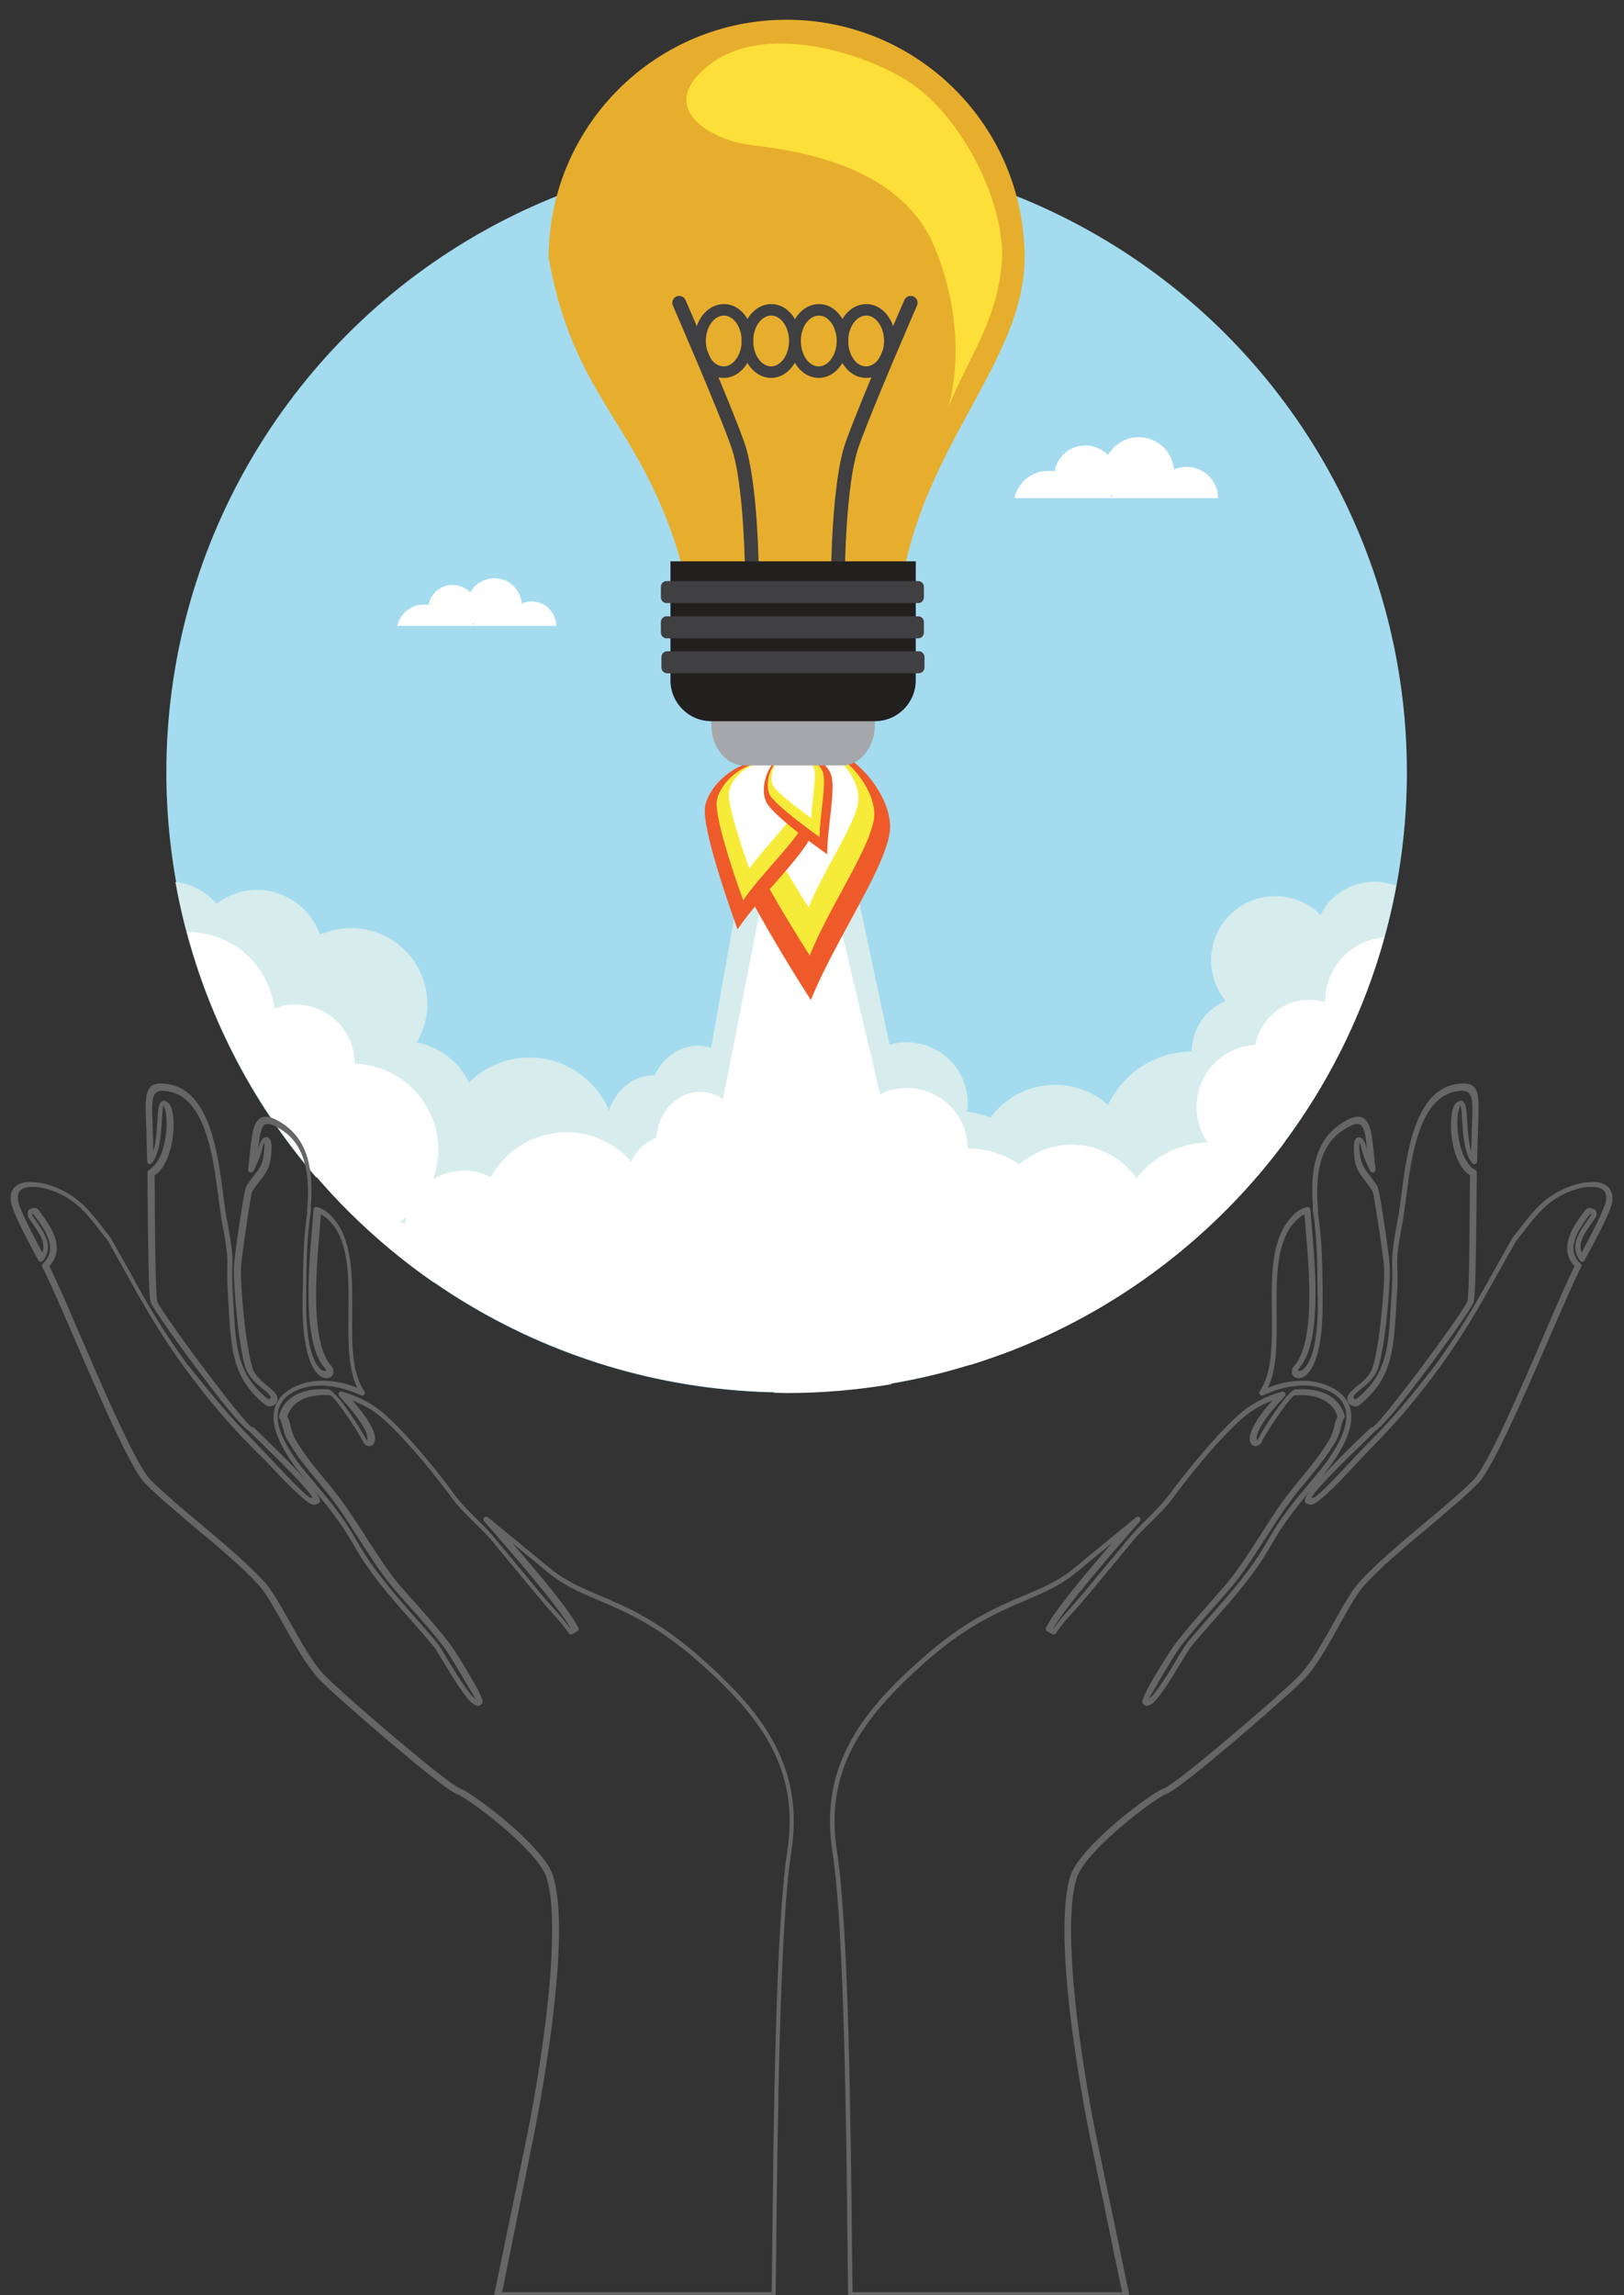 <?xml version="1.0" encoding="utf-8"?>
<!-- Generator: Adobe Illustrator 21.0.2, SVG Export Plug-In . SVG Version: 6.00 Build 0)  -->
<svg version="1.1" xmlns="http://www.w3.org/2000/svg" xmlns:xlink="http://www.w3.org/1999/xlink" x="0px" y="0px"
	 viewBox="0 0 576 814" style="enable-background:new 0 0 576 814;" xml:space="preserve">
<rect x="0" y="0" width="576" height="814" fill="#333333" stroke="none"/>
<g id="Capa_1">
	<g>
		<g>
			<circle style="fill:#A4DBEF;" cx="279" cy="273.9" r="220"/>
			<path style="fill:#D7ECED;" d="M455.6,405.2c-0.2-15.1-11-28.5-26.4-31.6c-15.1-3-29.9,4.9-36.2,18.3c-3.6-3.2-8.1-5.6-13.3-6.6
				c-11.2-2.2-22.1,2.5-28.4,11.1c-1.8-0.7-3.7-1.3-5.7-1.7c-17.3-3.5-34.1,7.8-37.5,25c-3.5,17.3,7.8,34.1,25.1,37.6
				c5.9,1.2,11.8,0.6,17.1-1.3c0,0.1-0.1,0.2-0.1,0.4c-1.7,8.7,0.4,17.2,5.2,23.9C395.7,465.3,430.4,439,455.6,405.2z"/>
			<path style="fill:#D7ECED;" d="M130.9,418.1c12.6,6.7,28.3,1.9,35-10.8c6.7-12.6,1.9-28.3-10.8-35c-2.4-1.2-4.8-2.1-7.3-2.6
				c0.2-0.3,0.4-0.7,0.6-1c7-13.1,2-29.4-11.2-36.4c-7.6-4-16.3-4-23.7-0.8c-1.9-5.4-5.8-10.2-11.3-13.1c-8.4-4.5-18.3-3.3-25.4,2.1
				c-1.8-2.1-4-3.9-6.6-5.2c-2.6-1.4-5.2-2.2-8-2.5c7.1,39.6,24.7,75.6,49.9,104.8c4.1-0.7,8-2.5,11.2-5.3
				C125.6,414.6,128.1,416.6,130.9,418.1z M101.6,372.1c0-0.8-0.1-1.5-0.1-2.3c0.4,0.7,0.8,1.3,1.3,2
				C102.4,371.9,102,372,101.6,372.1z"/>
			<polygon style="fill:#D7ECED;" points="268.9,277.2 240.3,439.2 329,433.9 295.3,275.5 			"/>
			<path style="fill:#D7ECED;" d="M344.8,423.7c2.6-7-0.6-14.8-7.1-18.1c1.8-2,3.2-4.3,4.2-7c4.1-11.2-1.7-23.6-12.9-27.6
				c-11.2-4.1-23.6,1.7-27.6,12.9c-0.5,1.3-0.8,2.5-1,3.8c-0.9-0.5-1.9-0.9-3-1.3c-11.9-4.3-25.1,1.8-29.5,13.8
				c-3.7,10.2,0.2,21.3,8.9,27c-2.6,2.2-4.7,5-6,8.5c-2.7,7.5-0.6,15.6,4.7,20.9c-0.7,1.2-1.3,2.4-1.8,3.8
				c-4.2,11.6,1.8,24.5,13.4,28.7c11.6,4.2,24.4-1.8,28.7-13.4c1.5-4,1.7-8.1,0.9-12c0.1,0,0.2,0.1,0.2,0.1
				c11.1,4,23.4-1.7,27.5-12.8c2.7-7.4,1-15.4-3.7-21.1C342.5,428.1,343.9,426.1,344.8,423.7z"/>
			<path style="fill:#D7ECED;" d="M470.4,321.2c-0.8,1.1-1.5,2.2-2,3.3c-0.7-0.7-1.5-1.5-2.4-2.1c-10-7.5-24.3-5.5-31.9,4.5
				c-6.4,8.6-5.9,20.2,0.6,28.1c-3.1,1.3-5.9,3.4-8.1,6.3c-4.7,6.3-5.1,14.6-1.6,21.1c-1,0.9-1.9,1.9-2.8,3.1
				c-7.3,9.8-5.4,23.7,4.4,31c4.8,3.6,10.6,5,16.1,4.3c26.4-29.4,45-66.1,52.5-106.6C486.6,310.8,476.3,313.4,470.4,321.2z"/>
			<path style="fill:#D7ECED;" d="M259,398.6c1.1-1.6,2-3.4,2.6-5.4c2.9-9.5-1.6-19.2-10-21.7c-7.6-2.3-15.8,2.1-19.4,9.9
				c-7.1-0.2-13.9,4.9-16.3,12.8c-1.9,6.4-0.4,13,3.4,17.2c-3.4,1.3-6.4,4.4-7.6,8.5c-2,6.6,1.1,13.4,7,15.1c0.5,0.2,1,0.3,1.6,0.3
				c0,0,0,0.1,0,0.1c-2.2,7.1,1.2,14.4,7.5,16.3c6.3,1.9,13.1-2.3,15.3-9.4c0.4-1.3,0.6-2.6,0.6-3.8c0.2,0.1,0.3,0.1,0.5,0.2
				c10.1,3.1,21-3.7,24.5-15C271.7,413.3,267.4,402.7,259,398.6z"/>
			<path style="fill:#D7ECED;" d="M230.6,463.7c1.9,0.3,3.9,0.5,5.9,0.4c17.6-0.5,31.5-15.1,31.1-32.8
				c-0.5-17.6-15.1-31.5-32.8-31.1c-6.1,0.2-11.7,2-16.4,5.1c0-0.1,0-0.2,0-0.4c-0.5-16.9-14.5-30.2-31.4-29.8
				c-11.3,0.3-21,6.7-26,15.9c-3-1.5-6.4-2.3-10.1-2.3c-10.7,0.3-19.3,8.5-20.3,18.9c-3.6-1.3-7.4-2-11.4-1.9
				c-4.9,0.1-9.4,1.4-13.5,3.5c25.2,32.2,59.3,57.3,98.5,71.4c0.4,0,0.8,0,1.2,0C216.7,480.5,226.4,473.5,230.6,463.7z"/>
			<path style="fill:#FFFFFF;" d="M449.7,412.6c-2.2-1.8-4.6-3.3-7.3-4.5c-14.1-6.3-30.3-1.9-39.3,9.8c-2.8-4-6.7-7.3-11.4-9.4
				c-10.4-4.7-22.1-2.5-30.2,4.5c-1.6-1.1-3.3-2.1-5.2-2.9c-16.1-7.2-35-0.1-42.2,16c-7.2,16.1-0.1,35,16,42.2
				c5.5,2.5,11.4,3.3,17,2.6c-0.1,0.1-0.1,0.2-0.2,0.3c-1.9,4.2-2.7,8.6-2.7,12.9C386.2,471.1,422.7,445.9,449.7,412.6z"/>
			<path style="fill:#FFFFFF;" d="M139.1,435c0.1-0.1,0.2-0.1,0.3-0.2c14.9-8,20.4-26.6,12.4-41.5c-5.4-9.9-15.4-15.7-26-16
				c0-3.4-0.8-6.8-2.5-10c-5.1-9.4-16.3-13.4-26-9.6c-0.4-3.8-1.6-7.5-3.5-11c-5.6-10.4-16.3-16.2-27.4-16.1
				c13.6,51.1,45.2,95,87.5,124.3c-0.6-2.6-1.6-5.1-2.9-7.5C148.1,442.1,144,437.9,139.1,435z"/>
			<polygon style="fill:#FFFFFF;" points="272.5,307.9 250.3,421.2 319.1,417.4 292.9,306.7 			"/>
			<path style="fill:#FFFFFF;" d="M316.7,479.7c0.1,0,0.2,0.1,0.2,0.1c11.1,4,23.4-1.7,27.5-12.8c2.7-7.4,1-15.4-3.7-21.1
				c1.8-1.6,3.2-3.6,4.1-6c2.6-7-0.6-14.8-7.1-18.1c1.8-2,3.2-4.3,4.2-7c4.1-11.2-1.7-23.6-12.9-27.6c-11.2-4.1-23.6,1.7-27.6,12.9
				c-0.5,1.3-0.8,2.5-1,3.8c-0.9-0.5-1.9-0.9-3-1.3c-11.9-4.3-25.1,1.8-29.5,13.8c-3.7,10.2,0.2,21.3,8.9,27c-2.6,2.2-4.7,5-6,8.5
				c-2.7,7.5-0.6,15.6,4.7,20.9c-0.7,1.2-1.3,2.4-1.8,3.8c-2.2,5.9-1.6,12.2,0.9,17.4c1.4,0,2.9,0.1,4.3,0.1c12.6,0,25-1.1,37.1-3.1
				C317.3,487.1,317.4,483.3,316.7,479.7z"/>
			<path style="fill:#FFFFFF;" d="M487.2,333.1c-10.4,2.6-17.3,12-17.2,22.3c-3.2-0.9-6.8-1.1-10.3-0.2c-7.7,1.9-13.1,8.2-14.5,15.4
				c-1.4,0.1-2.7,0.3-4.1,0.6c-11.9,3-19,15.1-16,26.9c2.6,10.4,12.3,17.2,22.7,16.7c19.8-23.7,34.7-51.7,43.2-82.4
				C489.8,332.6,488.5,332.8,487.2,333.1z"/>
			<path style="fill:#FFFFFF;" d="M263.9,410c0.4-1.9,0.6-3.9,0.5-6c-0.7-9.9-8.4-17.3-17.1-16.7c-7.9,0.6-14,7.6-14.5,16.3
				c-6.7,2.3-11.2,9.6-10.6,17.8c0.5,6.7,4.3,12.3,9.4,14.8c-2.7,2.5-4.4,6.4-4,10.6c0.5,6.9,5.9,12.1,11.9,11.6
				c0.5,0,1.1-0.1,1.6-0.3c0,0,0,0.1,0,0.1c0.5,7.4,6.3,13,12.9,12.5c6.6-0.5,11.4-6.9,10.9-14.3c-0.1-1.3-0.4-2.6-0.8-3.8
				c0.2,0,0.3,0,0.5,0c10.5-0.8,18.3-11,17.4-22.8C281,419.1,273.2,410.7,263.9,410z"/>
			<path style="fill:#FFFFFF;" d="M249.6,490.6c17.6-0.5,31.5-15.1,31.1-32.8c-0.5-17.6-15.1-31.5-32.8-31.1
				c-6.1,0.2-11.7,2-16.4,5.1c0-0.1,0-0.2,0-0.4c-0.5-16.9-14.5-30.2-31.4-29.8c-11.3,0.3-21,6.7-26,15.9c-3-1.5-6.4-2.4-10.1-2.3
				c-10.7,0.3-19.3,8.5-20.3,18.9c-3.6-1.3-7.4-2-11.4-1.9c-1.8,0-3.5,0.3-5.2,0.6c31.3,30,71.5,50.7,116.3,58
				c0.1-0.3,0.3-0.5,0.4-0.8C245.6,490.5,247.6,490.6,249.6,490.6z"/>
			<path style="fill:#FFFFFF;" d="M351,465.4c-6.1,0.2-11.7,2-16.4,5.1c0-0.1,0-0.2,0-0.4c-0.5-16.9-14.5-30.2-31.4-29.8
				c-11.3,0.3-21,6.7-26,15.9c-3-1.5-6.4-2.4-10.1-2.3c-10.7,0.3-19.3,8.5-20.3,18.9c-3.6-1.3-7.4-2-11.4-1.9
				c-9.8,0.3-18.3,5.1-23.8,12.3c21.3,6.8,43.9,10.6,67.5,10.6c33.5,0,65.2-7.5,93.6-20.8C366.8,468.1,359.2,465.2,351,465.4z"/>
			<path style="fill:#FFFFFF;" d="M418.8,165.8c-0.9,0.2-1.7,0.4-2.4,0.8c0-0.5-0.1-1-0.2-1.4c-1.3-6.8-7.9-11.2-14.7-9.9
				c-3.7,0.7-6.8,3.1-8.5,6.1c-2.5-2.6-6.3-3.9-10.1-3.2c-4.7,0.9-8.1,4.6-8.9,9c-1.5-0.3-3-0.2-4.5,0c-5,1-8.7,4.8-9.7,9.5h72.2
				c0-0.7-0.1-1.5-0.2-2.3C430.5,168.5,424.7,164.6,418.8,165.8z M393.8,176c0.1-0.2,0.2-0.3,0.3-0.5c0.2,0.3,0.5,0.6,0.7,0.8
				C394.6,176.2,394.2,176.1,393.8,176z"/>
			<path style="fill:#FFFFFF;" d="M187,213.5c-0.7,0.1-1.3,0.3-1.9,0.6c0-0.4-0.1-0.7-0.2-1.1c-1-5.3-6.2-8.8-11.5-7.7
				c-2.9,0.6-5.3,2.4-6.6,4.8c-2-2-4.9-3-7.9-2.5c-3.6,0.7-6.3,3.6-6.9,7c-1.1-0.2-2.3-0.2-3.5,0c-3.9,0.8-6.8,3.8-7.6,7.4h56.4
				c0-0.6,0-1.2-0.2-1.8C196.1,215.6,191.6,212.6,187,213.5z M167.5,221.4c0.1-0.1,0.2-0.2,0.3-0.4c0.2,0.2,0.4,0.4,0.6,0.6
				C168.1,221.6,167.8,221.5,167.5,221.4z"/>
		</g>
		<g>
			<g>
				<path style="fill:#EF5A2A;" d="M287.6,354.7c8.7-21.8,28.4-49.4,28.1-61.8c-0.3-12.4-14.6-29.6-30.4-29.2
					c-15.7,0.4-29.2,18.1-28.9,30.7C256.7,307,287.6,354.7,287.6,354.7z"/>
				<path style="fill:#F7EB3A;" d="M287.2,338.9c7.1-17.9,23.2-40.4,22.9-50.5c-0.3-10.1-12-24.2-24.8-23.9
					c-12.9,0.3-23.9,14.8-23.6,25.1C262,300,287.2,338.9,287.2,338.9z"/>
				<path style="fill:#FFFFFF;" d="M286.8,321.8c5.5-13.8,17.9-31.1,17.7-38.9c-0.2-7.8-9.2-18.7-19.1-18.4
					c-9.9,0.3-18.4,11.4-18.2,19.4C267.3,291.7,286.8,321.8,286.8,321.8z"/>
			</g>
			<g>
				<path style="fill:#EF5A2A;" d="M261.6,329.6c8.8-12.9,25.6-27.9,27.2-36c1.6-8.1-5.2-21.4-15.5-23.4c-10.3-2-21.6,7.5-23.2,15.7
					C248.5,294.1,261.6,329.6,261.6,329.6z"/>
				<path style="fill:#F7EB3A;" d="M263.6,319.3c7.2-10.5,20.9-22.8,22.3-29.4c1.3-6.6-4.2-17.5-12.6-19.1
					c-8.4-1.7-17.6,6.1-19,12.9C252.9,290.3,263.6,319.3,263.6,319.3z"/>
				<path style="fill:#FFFFFF;" d="M265.8,308.1c5.6-8.1,16.1-17.6,17.1-22.7c1-5.1-3.3-13.5-9.7-14.7c-6.5-1.3-13.6,4.7-14.6,9.9
					C257.6,285.8,265.8,308.1,265.8,308.1z"/>
			</g>
			<g>
				<path style="fill:#EF5A2A;" d="M293.4,303c0-9.9,3.3-23.9,1.2-28.7c-2.1-4.8-10.4-9.3-16.5-6.6c-6.1,2.6-8.6,11.7-6.4,16.6
					C273.7,289.2,293.4,303,293.4,303z"/>
				<path style="fill:#F7EB3A;" d="M290.7,296.9c0-8.1,2.7-19.5,1-23.4c-1.7-3.9-8.5-7.6-13.5-5.4c-5,2.2-7,9.6-5.3,13.6
					C274.7,285.6,290.7,296.9,290.7,296.9z"/>
				<path style="fill:#FFFFFF;" d="M287.8,290.2c0-6.3,2.1-15,0.8-18c-1.3-3-6.6-5.8-10.4-4.2c-3.8,1.7-5.4,7.4-4.1,10.5
					C275.5,281.5,287.8,290.2,287.8,290.2z"/>
			</g>
			<g>
				<path style="fill:#E7AE2E;" d="M363.4,91.4c-43.9,58.2-60.1,7.9-84.4,8.1c-12.7,0.1-22,52.4-84.4-8.1C194.6,44.8,232.4,7,279,7
					C325.6,7,363.4,44.8,363.4,91.4z"/>
				<path style="fill:#E7AE2E;" d="M194.6,91.4c9.3,52.7,34.7,59.1,48.6,114.1c30.1,20.1,27.8,15.4,76.3,4
					c6.9-50.7,43.9-81.2,43.9-118.1C365.7,36.3,201.5,47.1,194.6,91.4z"/>
				<g>
					<path style="fill:none;stroke:#403F41;stroke-width:4.896;stroke-linecap:round;stroke-miterlimit:10;" d="M240.9,107.4
						c0,0,16,36.7,20.8,50.4c4.8,13.6,5,46.2,5,46.2"/>
					<path style="fill:none;stroke:#403F41;stroke-width:4.896;stroke-linecap:round;stroke-miterlimit:10;" d="M323,107.4
						c0,0-16,36.7-20.8,50.4c-4.8,13.6-5,46.2-5,46.2"/>
				</g>
				<path style="fill:#A5A7AA;" d="M252.3,231v26c0,8,5.2,14.5,11.6,14.5h34.8c6.4,0,11.6-6.5,11.6-14.5l0-26L252.3,231z"/>
				<path style="fill:#221F1F;" d="M237.8,199.1v42.2c0,8,6.5,14.5,14.5,14.5h58c8,0,14.5-6.5,14.5-14.5v-42.2H237.8z"/>
				<g>
					<path style="fill:none;stroke:#403F41;stroke-width:4.084;stroke-linecap:round;stroke-miterlimit:10;" d="M265.1,120.9
						c0,6.1-3.8,11.1-8.4,11.1c-4.7,0-8.4-4.9-8.4-11.1c0-6.1,3.8-11,8.4-11C261.3,109.8,265.1,114.8,265.1,120.9z"/>
					<path style="fill:none;stroke:#403F41;stroke-width:4.084;stroke-linecap:round;stroke-miterlimit:10;" d="M281.9,120.9
						c0,6.1-3.8,11.1-8.4,11.1c-4.6,0-8.4-4.9-8.4-11.1c0-6.1,3.8-11,8.4-11C278.1,109.8,281.9,114.8,281.9,120.9z"/>
					<path style="fill:none;stroke:#403F41;stroke-width:4.084;stroke-linecap:round;stroke-miterlimit:10;" d="M298.8,120.9
						c0,6.1-3.8,11.1-8.4,11.1c-4.7,0-8.4-4.9-8.4-11.1c0-6.1,3.8-11,8.4-11C295,109.8,298.8,114.8,298.8,120.9z"/>
					<path style="fill:none;stroke:#403F41;stroke-width:4.084;stroke-linecap:round;stroke-miterlimit:10;" d="M315.6,120.9
						c0,6.1-3.8,11.1-8.4,11.1c-4.7,0-8.4-4.9-8.4-11.1c0-6.1,3.8-11,8.4-11C311.8,109.8,315.6,114.8,315.6,120.9z"/>
				</g>
				<path style="fill:#FCDF39;" d="M252.3,22.5c20.8-15.4,58-2.3,71.8,7.7c19.1,13.9,33.3,44.6,31.1,64.4
					c-2.2,19.8-10.6,30.3-18.4,48.8c-2.8,6.6,9.5-20-5.4-55.9c-11.1-26.7-43.3-33.6-64.6-36C251.7,49.8,231.6,37.8,252.3,22.5z"/>
				<path style="fill:#403F41;" d="M327.7,211.8c0,1.2-0.9,2.1-2,2.1h-89.3c-1.1,0-2-0.9-2-2.1v-3.6c0-1.2,0.9-2.1,2-2.1h89.3
					c1.1,0,2,0.9,2,2.1L327.7,211.8z"/>
				<path style="fill:#403F41;" d="M327.7,224.3c0,1.2-0.9,2.1-2,2.1h-89.3c-1.1,0-2-0.9-2-2.1v-3.6c0-1.2,0.9-2.1,2-2.1l89.3,0
					c1.1,0,2,0.9,2,2.1L327.7,224.3z"/>
				<path style="fill:#403F41;" d="M327.9,236.7c0,1.1-0.9,2.1-2,2.1h-89.3c-1.1,0-2-0.9-2-2.1v-3.6c0-1.2,0.9-2.1,2-2.1l89.3,0
					c1.1,0,2,0.9,2,2.1L327.9,236.7z"/>
			</g>
		</g>
	</g>
	<path style="fill:#666666;" d="M88.8,512.7L88.8,512.7c-4.3-4.3-8.4-8.8-12.3-13.5c-3.9-4.6-7.6-9.4-11.1-14.2c0,0-0.1-0.1-0.1-0.1
		c-9.3-13-14.5-22.3-20.8-33.7c-1.9-3.4-3.9-6.9-6.2-11.1l-0.2-0.2c-4.1-5.3-7.2-9.5-10.7-12.5v0c-4.2-3.6-9.9-6-14.5-6.4
		c-1.7-0.1-3.2,0-4.3,0.4c-1,0.4-1.8,1-2.1,2c-0.3,1-0.2,2.5,0.5,4.5c2,5.1,4.9,10.5,7.7,15.8l0.3,0.6c1.4-3.4-1.1-6.9-3.3-10.1
		c-0.5-0.7-1-1.4-1.4-2.2c0,0-0.1-0.1-0.1-0.1c-0.5-0.7-0.4-1.2-0.3-1.8c0-0.1,0-0.2,0-0.3c0-0.4,0.3-0.8,0.6-0.9l0.1,0l0,0
		c0.9-0.4,2.1-1,3.2,0.4l0,0c2.1,2.8,4.5,6.1,5.7,9.6c1.1,3.5,0.9,7.1-2,10.2c2.4,4.7,6.4,13.9,10.9,24.4c8.9,20.7,20,46.3,25,51.4
		c4.7,4.7,11.1,10.1,17.7,15.6c8.5,7.1,17.2,14.5,22.9,20.8c2.6,2.9,5.5,8.2,8.7,13.8c4,7.1,8.3,15,12.8,19.5l0,0
		c3.9,3.9,17.8,16.2,29.8,26.1c8.6,7.2,16.2,13.1,18,13.7c2.2,0.7,13,8.2,21.6,16.4c5.4,5.1,10.1,10.5,11.3,14.7
		c2.4,7.9,2.5,20.8,1.4,34.8c-1.6,21.1-5.8,44.8-8.4,57.8l0,0l0,0L178.1,813h95.6c0.1-4.4,0.1-9.6,0.2-15.4
		c0.4-41.6,1.2-114.2,5.3-140.7c2.3-14.7,0-26.5-5.5-37.1c-5.5-10.6-14.3-20-24.9-29.5c-15.3-13.7-26.7-18.5-36.3-22.6
		c-6.3-2.7-11.8-5-17.3-9.3h0l-13.5-11.1c9,10.4,20.6,24.1,23.4,30c0.3,0.5,0.1,1.1-0.4,1.3l-1.7,1c-0.5,0.3-1,0.1-1.3-0.3h0
		c-1.9-2.9-3.3-4.4-5.4-6.7c-1.3-1.5-3-3.3-5.4-6.3c-0.1,0-0.1-0.1-0.1-0.1l-17-20.5l0,0c-1.7-1.9-3.5-3.7-5.4-5.5
		c-2.9-2.9-5.8-5.7-8.2-9c-3.5-4.8-10.3-13.5-17-20.7c-4.5-4.8-8.8-9-12.1-10.8c-1.5-0.9-3.1-1.7-4.7-2.4c-0.5-0.2-0.9-0.4-1.4-0.6
		c5.7,6.5,7.7,10.6,8,12.9c0.1,1-0.1,1.8-0.4,2.4c-0.5,0.7-1.1,1-1.8,0.9c-0.8-0.1-1.6-0.6-2-1.5l0,0l0,0c-1.1-2.3-4.3-7.3-7.2-11.3
		c-2.1-2.9-3.9-5.1-4.5-5.2c-3.6-0.3-7.4,0.1-10.3,1.7c-2.2,1.1-4,3-4.9,5.8c0.6,1.1,0.9,2.3,1.2,3.6c0.3,1.3,0.7,2.7,1.3,3.9l0,0
		c2.9,5.3,7.1,10.3,11.1,15.2c0.9,1.1,1.8,2.1,2.2,2.7c0,0,0.1,0.1,0.1,0.1c4.1,5,7.9,10.9,11.7,16.8c3.7,5.8,7.5,11.7,11.5,16.7
		l0,0c2.2,2.6,4.5,5.1,6.8,7.7c4.1,4.6,8.1,9.2,11.8,14c1.2,1.5,4.9,7.5,7.8,12.5c2.4,4.1,4.2,7.7,3.7,8.4c-0.7,1.2-1.6,1.3-2.9,0.6
		c-2.8-1.6-7.5-9.5-10.9-15.1c-1.5-2.5-2.8-4.6-3.3-5.3c0,0,0-0.1-0.1-0.1c-2.7-3.3-5.5-6.4-8.2-9.5c-7.3-8.3-14.5-16.4-20.2-26.5
		c-4.7-8.3-9-13.5-14.6-20.2c-1-1.2-2.1-2.5-3.1-3.7l0,0c-3.4-4.1-8-10.3-9.9-16.4c-2-6.3-1-12.5,7-16.1c3.7-1.7,7.6-2.2,11.5-1.9
		c3.5,0.2,7,1.1,10.3,2.4c-3.3-6.8-3.2-16.5-3.1-26.4c0.1-12.5,0.3-25.4-6.6-32.6c-0.7-0.7-1.3-1.3-2.1-1.8
		c-0.4-0.2-0.7-0.5-1.1-0.6c-0.1,1.6-0.3,3.3-0.4,5.2c-1.3,15-3.4,40.1,4.1,48.5l0,0c0.8,0.9,0.9,1.9,0.6,2.8l0,0.1
		c-0.4,0.9-1.3,1.5-2.4,1.4h0c-1,0-2.2-0.5-3.3-1.8c-2.6-2.9-5.3-10.1-5.1-25.9c0-1.4,0-2.6,0.1-3.9c0.1-9.4,0.2-17.6,1.6-27.4
		c-0.1-0.1-0.1-0.3-0.1-0.4c0,0,0-0.1,0-0.1l0,0c0.5-5.2,0.6-10.7-0.6-15.8c-1.1-4.9-3.5-9.4-7.9-12.4c-4.1-2.8-6.1-3-7.1-1.6
		c-1,1.6-1.4,4.7-1.8,8.7c0-0.2,0.1-0.3,0.1-0.5l0,0c0.3-1.8,1-3.2,1.6-3.8c0.5-0.5,1-0.6,1.6-0.5c0.5,0.1,0.9,0.5,1.2,1.2
		c0.4,1.1,0.5,3.5-0.2,7.4c-0.5,2.9-2.2,5-3.9,7.2c-0.9,1.1-1.7,2.2-2.4,3.3c-0.3,0.5-1,4.9-1.8,10c-1,7-2.2,15.3-2.2,16.7
		c-0.2,4.1,0.3,11.5,1.1,18.8c0.7,6.7,1.8,13.3,2.8,16.8c0.9,3,3.4,5.1,5.5,6.8c1.6,1.3,2.9,2.4,3.4,3.7l0,0.1
		c0.2,0.6,0.2,1.2-0.1,1.8c-0.2,0.5-0.5,0.8-0.9,1.1c-0.4,0.3-0.9,0.4-1.3,0.5c-0.7,0.1-1.4-0.1-2-0.6v0
		c-11.3-9-11.9-19.2-12.8-32.8c-0.1-1.6-0.2-3.3-0.3-5.2c-0.4-5.3-0.3-7.9-0.3-10.1c0.1-3.4,0.2-5.6-1.7-15.8l0,0
		c-0.5-2.4-0.9-5.7-1.4-9.3c-1.9-15-4.8-37.4-19.5-38.1c-2.9-0.1-3.8,1.3-4,4.8c-0.1,1.8,0,4.1,0.1,6.9c0.1,1.9,0.1,4,0.2,6.3
		c0,1.1,0,2.3,0.1,3.4c0.9-3.1,1.2-7.2,1.4-10.5c0.2-3.3,0.3-6,1.3-6.9c0,0,0.1-0.1,0.1-0.1c0.8-0.7,1.6-0.5,2.7,0.6
		c0,0,0,0,0.1,0.1c0.1,0.2,0.3,0.4,0.4,0.6c1.1,2,1.5,6.5,0.9,11.3c-0.7,4.8-2.3,9.8-5.3,12.6c0,0,0,0-0.1,0
		c-0.4,0.3-0.7,0.6-1.1,0.9c0.1,2.4,0.1,6.3,0.1,10.9c0.1,13.3,0.3,32,0.9,33.9c0.6,1.8,11,16.5,20.3,28.6
		c6.6,8.7,12.5,15.9,13.4,15.9c0.3,0,0.6,0.1,0.8,0.4c0.8,0.8,2,2,3.5,3.4c7.3,7.1,20.4,20,19.7,22.6c-0.1,0.3-0.4,0.6-0.7,0.7
		l-1.2,0.4c-0.1,0-0.1,0-0.2,0l0,0c0,0,0,0,0,0c0,0-0.1,0-0.1,0h0c-0.1,0-0.1,0-0.2,0c-2.8-0.5-11.5-9.8-17.4-16.1
		C91.2,515.3,89.7,513.7,88.8,512.7L88.8,512.7z M487.2,512.7L487.2,512.7c4.3-4.3,8.4-8.8,12.3-13.5c3.9-4.6,7.6-9.4,11.1-14.2
		c0,0,0.1-0.1,0.1-0.1c9.3-13,14.5-22.3,20.8-33.7c1.9-3.4,3.9-6.9,6.3-11.1l0.2-0.2c4.1-5.3,7.2-9.5,10.7-12.5v0
		c4.2-3.6,9.9-6,14.5-6.4c1.7-0.1,3.2,0,4.3,0.4c1,0.4,1.7,1,2,2c0.4,1,0.3,2.5-0.5,4.5c-2,5.1-4.9,10.5-7.7,15.8l-0.3,0.6
		c-1.4-3.4,1-6.9,3.3-10.1c0.5-0.7,1-1.4,1.5-2.2c0,0,0-0.1,0.1-0.1c0.5-0.7,0.4-1.2,0.3-1.8c0-0.1-0.1-0.2-0.1-0.3
		c0-0.4-0.3-0.8-0.6-0.9l-0.1,0l0,0c-0.9-0.4-2.1-1-3.2,0.4l0,0c-2.1,2.8-4.6,6.1-5.7,9.6c-1.1,3.5-1,7.1,2,10.2
		c-2.4,4.7-6.4,13.9-10.9,24.4c-8.9,20.7-20,46.3-25,51.4c-4.7,4.7-11.1,10.1-17.7,15.6c-8.5,7.1-17.2,14.5-22.9,20.8
		c-2.6,2.9-5.6,8.2-8.7,13.8c-4,7.1-8.3,15-12.8,19.5l0,0c-3.8,3.9-17.8,16.2-29.8,26.1c-8.6,7.2-16.2,13.1-18.1,13.7
		c-2.2,0.7-13,8.2-21.6,16.4c-5.4,5.1-10.1,10.5-11.4,14.7c-2.4,7.9-2.5,20.8-1.4,34.8c1.6,21.1,5.8,44.8,8.4,57.8l0,0l0,0
		l11.4,54.9h-95.6c-0.1-4.4-0.1-9.6-0.2-15.4c-0.4-41.6-1.2-114.2-5.3-140.7c-2.3-14.7,0-26.5,5.5-37.1c5.5-10.6,14.3-20,24.9-29.5
		c15.3-13.7,26.7-18.5,36.3-22.6c6.3-2.7,11.8-5,17.3-9.3l0,0l13.5-11.1c-9,10.4-20.5,24.1-23.4,30c-0.2,0.5,0,1.1,0.5,1.3l1.7,1
		c0.5,0.3,1,0.1,1.3-0.3l0,0c2-2.9,3.3-4.4,5.4-6.7c1.4-1.5,3-3.3,5.5-6.3c0,0,0.1-0.1,0.1-0.1l17-20.5l0,0c1.7-1.9,3.5-3.7,5.4-5.5
		c2.9-2.9,5.8-5.7,8.2-9c3.5-4.8,10.3-13.5,17-20.7c4.5-4.8,8.9-9,12.1-10.8c1.5-0.9,3.1-1.7,4.7-2.4c0.5-0.2,1-0.4,1.4-0.6
		c-5.8,6.5-7.7,10.6-8,12.9c-0.1,1,0,1.8,0.4,2.4c0.5,0.7,1.1,1,1.8,0.9c0.8-0.1,1.6-0.6,2-1.5l0,0l0,0c1.1-2.3,4.3-7.3,7.2-11.3
		c2.1-2.9,3.9-5.1,4.5-5.2c3.6-0.3,7.3,0.1,10.3,1.7c2.2,1.1,4,3,4.9,5.8c-0.6,1.1-0.9,2.3-1.2,3.6c-0.3,1.3-0.7,2.7-1.3,3.9v0
		c-3,5.3-7.1,10.3-11.1,15.2c-0.9,1.1-1.8,2.1-2.2,2.7c-0.1,0-0.1,0.1-0.1,0.1c-4.1,5-7.9,10.9-11.6,16.8
		c-3.7,5.8-7.5,11.7-11.6,16.7l0,0c-2.2,2.6-4.5,5.1-6.7,7.7c-4.1,4.6-8.1,9.2-11.8,14c-1.2,1.5-4.9,7.5-7.9,12.5
		c-2.4,4.1-4.1,7.7-3.7,8.4c0.7,1.2,1.7,1.3,2.9,0.6c2.8-1.6,7.5-9.5,10.9-15.1c1.5-2.5,2.8-4.6,3.3-5.3c0,0,0-0.1,0.1-0.1
		c2.7-3.3,5.5-6.4,8.2-9.5c7.3-8.3,14.5-16.4,20.2-26.5c4.7-8.3,9-13.5,14.6-20.2c1-1.2,2.1-2.5,3.1-3.7l0,0
		c3.4-4.1,8-10.3,9.9-16.4c2-6.3,1-12.5-6.9-16.1c-3.7-1.7-7.6-2.2-11.5-1.9c-3.5,0.2-7,1.1-10.3,2.4c3.3-6.8,3.2-16.5,3.1-26.4
		c-0.1-12.5-0.2-25.4,6.6-32.6c0.7-0.7,1.4-1.3,2.1-1.8c0.4-0.2,0.8-0.5,1.2-0.6c0.1,1.6,0.3,3.3,0.4,5.2c1.3,15,3.4,40.1-4.1,48.5
		l0,0c-0.8,0.9-1,1.9-0.7,2.8l0,0.1c0.4,0.9,1.3,1.5,2.4,1.4l0,0c1,0,2.2-0.5,3.3-1.8c2.6-2.9,5.3-10.1,5.1-25.9c0-1.4,0-2.6,0-3.9
		c-0.1-9.4-0.2-17.6-1.7-27.4c0.1-0.1,0.1-0.3,0.1-0.4c0,0,0-0.1,0-0.1l0,0c-0.5-5.2-0.5-10.7,0.6-15.8c1.1-4.9,3.5-9.4,7.9-12.4
		c4.1-2.8,6.1-3,7.1-1.6c1.1,1.6,1.4,4.7,1.8,8.7c0-0.2-0.1-0.3-0.1-0.5l0,0c-0.3-1.8-1-3.2-1.6-3.8c-0.5-0.5-1-0.6-1.6-0.5
		c-0.5,0.1-0.9,0.5-1.1,1.2c-0.4,1.1-0.5,3.5,0.1,7.4c0.5,2.9,2.2,5,3.9,7.2c0.8,1.1,1.7,2.2,2.3,3.3c0.3,0.5,1,4.9,1.8,10
		c1.1,7,2.2,15.3,2.3,16.7c0.2,4.1-0.3,11.5-1.1,18.8c-0.7,6.7-1.8,13.3-2.9,16.8c-0.9,3-3.4,5.1-5.5,6.8c-1.6,1.3-2.9,2.4-3.4,3.7
		l0,0.1c-0.2,0.6-0.2,1.2,0.1,1.8c0.2,0.5,0.5,0.8,1,1.1c0.4,0.3,0.8,0.4,1.3,0.5c0.7,0.1,1.4-0.1,1.9-0.6l0,0
		c11.3-9,11.9-19.2,12.8-32.8c0.1-1.6,0.2-3.3,0.3-5.2c0.4-5.3,0.3-7.9,0.2-10.1c-0.1-3.4-0.2-5.6,1.7-15.8l0,0
		c0.5-2.4,0.9-5.7,1.4-9.3c1.9-15,4.8-37.4,19.5-38.1c2.9-0.1,3.8,1.3,4,4.8c0.1,1.8,0,4.1-0.1,6.9c-0.1,1.9-0.1,4-0.2,6.3
		c0,1.1-0.1,2.3-0.1,3.4c-0.9-3.1-1.2-7.2-1.4-10.5c-0.2-3.3-0.3-6-1.3-6.9c0,0-0.1-0.1-0.1-0.1c-0.8-0.7-1.6-0.5-2.7,0.6
		c0,0-0.1,0-0.1,0.1c-0.1,0.2-0.3,0.4-0.4,0.6c-1.1,2-1.5,6.5-0.9,11.3c0.6,4.8,2.3,9.8,5.3,12.6c0,0,0,0,0.1,0
		c0.3,0.3,0.7,0.6,1.1,0.9c0,2.4-0.1,6.3-0.1,10.9c-0.1,13.3-0.2,32-0.9,33.9c-0.6,1.8-11,16.5-20.3,28.6
		c-6.6,8.7-12.5,15.9-13.4,15.9c-0.3,0-0.6,0.1-0.8,0.4c-0.8,0.8-2,2-3.5,3.4c-7.3,7.1-20.4,20-19.6,22.6c0.1,0.3,0.4,0.6,0.7,0.7
		l1.2,0.4c0.1,0,0.1,0,0.2,0l0,0h0c0,0,0.1,0,0.1,0h0c0.1,0,0.1,0,0.2,0c2.8-0.5,11.5-9.8,17.3-16.1
		C484.8,515.3,486.3,513.7,487.2,512.7L487.2,512.7z M498,498c-3.9,4.6-7.9,9-12.2,13.3v0c-1,1-2.5,2.6-4.3,4.5
		c-5.8,6.2-14.4,15.5-15.9,15.5l-0.4-0.1c1.1-2.7,12.5-13.9,19.1-20.2c1.5-1.4,2.7-2.7,3.5-3.5c2.3-1.4,8.1-8.3,14.3-16.5
		c9.4-12.2,20-27.2,20.6-29.2c0.7-2.2,0.8-21.1,1-34.5c0-4.9,0.1-9.1,0.1-11.4l0,0c0-0.4-0.2-0.7-0.5-0.9c-0.5-0.3-0.9-0.6-1.3-0.9
		c0,0,0-0.1-0.1-0.1c-2.6-2.4-4.1-7-4.7-11.3c-0.6-4.4-0.3-8.5,0.6-10.1c0-0.1,0.1-0.2,0.1-0.2l0-0.1c0.1-0.1-0.2-0.5-0.1-0.4l0.1,0
		c0.4,0.3,0.5,2.6,0.7,5.5c0.3,5,0.7,11.6,3.5,15.1l0,0c0.2,0.2,0.5,0.4,0.8,0.4c0.5,0,1-0.4,1-1c0-1.2,0.1-2.5,0.1-3.8
		c0-1.2,0.1-2.5,0.1-3.7c0.1-2.3,0.1-4.4,0.2-6.3c0.1-2.9,0.2-5.2,0.1-7.1c-0.2-4.9-1.5-6.9-6-6.7c-16.4,0.8-19.4,24.1-21.4,39.8
		c-0.5,3.6-0.9,6.8-1.4,9.2l0,0l0,0c-1.9,10.5-1.9,12.8-1.8,16.3c0.1,2.1,0.1,4.7-0.3,9.9c-0.1,1.7-0.2,3.5-0.3,5.2
		c-0.8,13.2-1.4,22.9-12,31.4l-0.1,0c-0.1,0.1-0.3,0.1-0.5,0.1c-0.1,0-0.3-0.1-0.4-0.2c-0.1-0.1-0.2-0.1-0.2-0.2c0-0.1,0-0.2,0-0.3
		l0,0c0.3-0.8,1.4-1.8,2.8-2.9c2.3-1.9,5-4.1,6.1-7.7c1.1-3.7,2.2-10.3,2.9-17.2c0.8-7.3,1.3-14.9,1.1-19.1c-0.1-1.6-1.2-9.9-2.3-17
		c-0.8-5.3-1.6-10-2-10.7c-0.7-1.2-1.6-2.4-2.5-3.6c-1.5-1.9-3-3.9-3.5-6.3c-0.5-2.9-0.6-4.8-0.4-5.8c0.3,0.5,0.5,1.2,0.7,2.2l0,0
		l0,0c0.4,2.1,1.4,4.3,2.3,6.3c0.3,0.5,0.5,1,0.7,1.5c0.1,0.4,0.6,0.7,1.1,0.7c0.5-0.1,0.9-0.6,0.9-1.1c-0.3-2.3-0.5-4.4-0.7-6.4
		c-0.5-4.6-0.8-8.4-2.3-10.5c-1.7-2.5-4.6-2.6-9.8,1c-4.9,3.4-7.5,8.2-8.7,13.6c-1.2,5.1-1.1,10.6-0.7,15.8
		c-0.1,0.2-0.2,0.4-0.1,0.7c1.6,9.9,1.6,18.3,1.7,27.7c0,1.3,0,2.6,0.1,3.9c0.2,15.1-2.2,21.9-4.6,24.5c-0.7,0.8-1.4,1.1-1.9,1.2
		c-0.3,0-0.5-0.1-0.5-0.2v0c-0.1-0.2,0-0.4,0.3-0.7v0l0,0c8.1-9,5.9-34.6,4.6-50c-0.2-2.5-0.4-4.7-0.5-6.4l0,0c0-0.1,0-0.1-0.1-0.2
		c-0.1-0.5-0.7-0.8-1.2-0.7c-1,0.3-2,0.7-2.9,1.3c-0.9,0.6-1.7,1.2-2.4,2.1c-7.4,7.8-7.3,21.1-7.1,34c0.1,10.9,0.2,21.5-4.3,27.9
		c-0.2,0.3-0.3,0.7-0.1,1c0.3,0.5,0.8,0.7,1.3,0.5c3.8-1.8,8.1-3.1,12.4-3.4c3.6-0.3,7.2,0.2,10.5,1.7c6.8,3,7.5,8.3,5.9,13.7
		c-1.8,5.7-6.2,11.7-9.5,15.7l0,0v0c-1.1,1.4-2.1,2.5-3.1,3.7c-5.6,6.7-10,12-14.8,20.5c-5.6,9.9-12.7,17.9-20,26.2
		c-2.7,3.1-5.5,6.3-8.3,9.6c0,0,0,0,0,0.1c-0.7,0.8-2,2.9-3.5,5.5c-3.3,5.4-7.9,13-10.2,14.4c-0.1,0.1-0.1,0.2-0.1,0.2
		c0,0,1.7-2.9,3.7-6.4c2.9-5,6.5-10.9,7.7-12.4c3.6-4.7,7.7-9.3,11.7-13.8c2.3-2.6,4.5-5.1,6.8-7.8l0,0h0c4.1-5.1,7.9-11,11.7-16.9
		c3.7-5.8,7.5-11.6,11.5-16.6c0,0,0-0.1,0.1-0.1c1-1.3,1.7-2,2.3-2.8c4.1-4.9,8.3-10,11.3-15.4l0-0.1c0.8-1.4,1.2-2.9,1.5-4.3
		c0.3-1.3,0.6-2.5,1.2-3.3c0.2-0.2,0.2-0.5,0.1-0.8c-1-3.6-3.3-6-6-7.4c-3.3-1.8-7.5-2.2-11.4-1.9c-1.2,0.1-3.5,2.7-5.9,6
		c-3,4.1-6.2,9.2-7.4,11.6c-0.1,0.2-0.3,0.4-0.4,0.4c0,0,0,0,0,0c-0.1-0.2-0.1-0.5-0.1-1c0.3-2.3,2.6-6.7,9.9-14.5
		c0.3-0.3,0.4-0.6,0.3-1c-0.1-0.5-0.7-0.9-1.2-0.7c-1.8,0.5-3.5,1.1-5.2,1.8c-1.7,0.7-3.3,1.6-4.9,2.5c-3.5,2-8,6.2-12.6,11.2
		c-6.7,7.3-13.6,16-17.2,20.9c-2.4,3.2-5.2,6-8,8.8c-1.8,1.8-3.7,3.6-5.4,5.6c0,0-0.1,0.1-0.1,0.1l-17,20.5l0,0
		c-2.4,2.8-4.1,4.7-5.5,6.3c-2,2.2-3.3,3.7-5,6.2l-0.1-0.1c4.3-7.7,20.5-26.2,28.8-35.8l1.8-2c0.3-0.4,0.3-0.9,0-1.3
		c-0.3-0.4-1-0.5-1.4-0.1l-22.8,18.7c-5.2,4.1-10.7,6.4-16.9,9c-9.8,4.1-21.3,9-36.9,23c-10.8,9.6-19.7,19.1-25.3,30
		c-5.7,10.9-8.1,23.2-5.7,38.3c4.1,26.3,4.9,98.9,5.3,140.4c0.1,6.2,0.1,11.7,0.2,16.3c0,0,0,0,0,0.1c0,0.6,0.5,1,1,1h97.7l0,0
		c0.1,0,0.1,0,0.2,0c0.5-0.1,0.9-0.7,0.8-1.2l-11.7-56.1l0,0c-2.6-12.8-6.7-36.5-8.3-57.5c-1-13.8-1-26.5,1.4-34.1
		c1.2-3.8,5.6-8.9,10.8-13.8c8.5-8,18.8-15.3,20.8-15.9c2.1-0.7,9.9-6.7,18.7-14.1c12-10,26.1-22.4,29.9-26.3l0,0l0,0
		c4.7-4.7,9.1-12.7,13.1-19.9c3.1-5.6,6-10.7,8.4-13.5c5.6-6.3,14.3-13.6,22.7-20.6c6.6-5.6,13.1-11,17.8-15.7
		c5.3-5.3,16.5-31.2,25.5-52c4.8-11,8.9-20.6,11.2-24.9l0,0c0.2-0.4,0.1-0.9-0.2-1.2c-2.8-2.6-3-5.7-2-8.6c1-3.2,3.3-6.3,5.3-8.9
		l0.1-0.1c0-0.1,0.2,0,0.3,0l0,0.1c0,0.1,0,0.2,0,0.2v0.1c-0.4,0.7-1,1.4-1.5,2.2c-2.9,4.2-6.2,8.9-2.4,13.9l0,0
		c0.1,0.1,0.2,0.2,0.3,0.3c0.5,0.3,1.1,0.1,1.3-0.4l1.2-2.2c2.9-5.3,5.8-10.8,7.9-16c0.9-2.4,1-4.3,0.5-5.8
		c-0.5-1.6-1.7-2.6-3.2-3.2c-1.4-0.6-3.2-0.7-5.2-0.5c-4.9,0.4-11.1,3-15.6,6.8l0,0h0c-3.6,3.1-6.9,7.4-11,12.8l-0.2,0.3
		c-0.1,0-0.1,0.1-0.1,0.1c-2.2,3.9-4.3,7.6-6.3,11.2c-6.3,11.3-11.5,20.6-20.7,33.4c0,0,0,0-0.1,0.1
		C505.6,488.7,501.9,493.4,498,498L498,498z M78,498c3.9,4.6,7.9,9,12.2,13.3v0c1,1,2.5,2.6,4.3,4.5c5.8,6.2,14.4,15.5,15.9,15.5
		l0.4-0.1c-1.1-2.7-12.5-13.9-19-20.2c-1.5-1.4-2.7-2.7-3.5-3.5c-2.3-1.4-8.1-8.3-14.3-16.5c-9.4-12.2-20-27.2-20.6-29.2
		c-0.7-2.2-0.9-21.1-1-34.5c0-4.9-0.1-9.1-0.1-11.4l0,0c0-0.4,0.2-0.7,0.5-0.9c0.5-0.3,0.9-0.6,1.2-0.9c0,0,0.1-0.1,0.1-0.1
		c2.7-2.4,4.1-7,4.7-11.3c0.6-4.4,0.3-8.5-0.6-10.1c-0.1-0.1-0.1-0.2-0.1-0.2l-0.1-0.1c-0.1-0.1,0.2-0.5,0.1-0.4l0,0
		c-0.4,0.3-0.5,2.6-0.7,5.5c-0.3,5-0.7,11.6-3.5,15.1l0,0c-0.2,0.2-0.4,0.4-0.7,0.4c-0.5,0-1-0.4-1-1c0-1.2-0.1-2.5-0.1-3.8
		c0-1.2-0.1-2.5-0.1-3.7c0-2.3-0.1-4.4-0.2-6.3c-0.1-2.9-0.2-5.2-0.1-7.1c0.3-4.9,1.5-6.9,6.1-6.7c16.4,0.8,19.4,24.1,21.4,39.8
		c0.5,3.6,0.9,6.8,1.4,9.2l0,0v0c2,10.5,1.9,12.8,1.8,16.3c-0.1,2.1-0.1,4.7,0.2,9.9c0.1,1.7,0.3,3.5,0.3,5.2
		c0.8,13.2,1.4,22.9,12,31.4l0,0c0.1,0.1,0.3,0.1,0.5,0.1c0.2,0,0.3-0.1,0.4-0.2c0.1-0.1,0.2-0.1,0.2-0.2c0-0.1,0.1-0.2,0-0.3v0
		c-0.3-0.8-1.4-1.8-2.8-2.9c-2.3-1.9-5-4.1-6.2-7.7c-1.1-3.7-2.2-10.3-2.9-17.2c-0.8-7.3-1.3-14.9-1.1-19.1c0.1-1.6,1.2-9.9,2.3-17
		c0.8-5.3,1.6-10,2-10.7c0.7-1.2,1.6-2.4,2.5-3.6c1.5-1.9,3.1-3.9,3.5-6.3c0.5-2.9,0.6-4.8,0.4-5.8c-0.3,0.5-0.5,1.2-0.7,2.2l0,0
		l0,0c-0.4,2.1-1.4,4.3-2.3,6.3c-0.3,0.5-0.5,1-0.7,1.5c-0.2,0.4-0.6,0.7-1.1,0.7c-0.6-0.1-0.9-0.6-0.9-1.1c0.3-2.3,0.5-4.4,0.7-6.4
		c0.5-4.6,0.9-8.4,2.3-10.5c1.7-2.5,4.6-2.6,9.8,1c4.9,3.4,7.5,8.2,8.7,13.6c1.2,5.1,1.1,10.6,0.7,15.8c0.1,0.2,0.2,0.4,0.1,0.7
		c-1.5,9.9-1.6,18.3-1.7,27.7c0,1.3,0,2.6,0,3.9c-0.2,15.1,2.2,21.9,4.6,24.5c0.7,0.8,1.4,1.1,1.9,1.2c0.3,0,0.5-0.1,0.5-0.2l0,0
		c0.1-0.2,0-0.4-0.3-0.7v0l0,0c-8.1-9-5.9-34.6-4.6-50c0.2-2.5,0.4-4.7,0.5-6.4l0,0c0-0.1,0-0.1,0-0.2c0.1-0.5,0.7-0.8,1.2-0.7
		c1,0.3,2,0.7,2.9,1.3c0.9,0.6,1.6,1.2,2.4,2.1c7.4,7.8,7.3,21.1,7.2,34c-0.1,10.9-0.2,21.5,4.3,27.9c0.2,0.3,0.3,0.7,0.1,1
		c-0.2,0.5-0.8,0.7-1.3,0.5c-3.9-1.8-8.1-3.1-12.4-3.4c-3.6-0.3-7.2,0.2-10.5,1.7c-6.7,3-7.5,8.3-5.9,13.7
		c1.8,5.7,6.2,11.7,9.6,15.7l0,0v0c1.1,1.4,2.1,2.5,3.1,3.7c5.6,6.7,10,12,14.8,20.5c5.6,9.9,12.7,17.9,19.9,26.2
		c2.8,3.1,5.6,6.3,8.3,9.6c0,0,0,0,0.1,0.1c0.7,0.8,2,2.9,3.5,5.5c3.3,5.4,7.9,13,10.2,14.4c0.1,0.1,0.1,0.2,0.1,0.2
		c0,0-1.7-2.9-3.8-6.4c-2.9-5-6.5-10.9-7.7-12.4c-3.6-4.7-7.7-9.3-11.7-13.8c-2.3-2.6-4.6-5.1-6.8-7.8h0h0
		c-4.2-5.1-7.9-11-11.7-16.9c-3.7-5.8-7.4-11.6-11.5-16.6c0,0-0.1-0.1-0.1-0.1c-1.1-1.3-1.7-2-2.3-2.8c-4.1-4.9-8.3-10-11.3-15.4
		l-0.1-0.1c-0.8-1.4-1.1-2.9-1.5-4.3c-0.3-1.3-0.6-2.5-1.2-3.3c-0.2-0.2-0.2-0.5-0.1-0.8c1-3.6,3.2-6,6-7.4
		c3.3-1.8,7.5-2.2,11.4-1.9c1.2,0.1,3.5,2.7,6,6c2.9,4.1,6.2,9.2,7.4,11.6c0.1,0.2,0.3,0.4,0.4,0.4v0c0.1-0.2,0.2-0.5,0.1-1
		c-0.3-2.3-2.6-6.7-9.9-14.5c-0.2-0.3-0.4-0.6-0.3-1c0.1-0.5,0.7-0.9,1.2-0.7c1.8,0.5,3.5,1.1,5.2,1.8c1.7,0.7,3.3,1.6,4.9,2.5
		c3.5,2,8,6.2,12.6,11.2c6.7,7.3,13.6,16,17.1,20.9c2.4,3.2,5.2,6,8,8.8c1.8,1.8,3.7,3.6,5.4,5.6c0,0,0.1,0.1,0.1,0.1l17,20.5l0,0
		c2.3,2.8,4.1,4.7,5.5,6.3c2,2.2,3.3,3.7,5.1,6.2l0.1-0.1c-4.3-7.7-20.5-26.2-28.8-35.8l-1.8-2c-0.3-0.4-0.3-0.9,0-1.3
		c0.3-0.4,1-0.5,1.4-0.1l22.8,18.7c5.2,4.1,10.7,6.4,16.8,9c9.8,4.1,21.3,9,36.9,23c10.7,9.6,19.7,19.1,25.3,30
		c5.7,10.9,8.1,23.2,5.7,38.3c-4.1,26.3-4.8,98.9-5.3,140.4c-0.1,6.2-0.1,11.7-0.2,16.3c0,0,0,0,0,0.1c0,0.6-0.4,1-1,1h-97.8l0,0
		c-0.1,0-0.1,0-0.2,0c-0.5-0.1-0.9-0.7-0.8-1.2l11.6-56.1l0,0c2.6-12.8,6.7-36.5,8.3-57.5c1-13.8,1-26.5-1.3-34.1
		c-1.2-3.8-5.6-8.9-10.8-13.8c-8.5-8-18.9-15.3-20.9-15.9c-2.1-0.7-9.9-6.7-18.7-14.1c-12-10-26.1-22.4-29.9-26.3l0,0l0,0
		c-4.6-4.7-9.1-12.7-13.1-19.9c-3.1-5.6-6-10.7-8.4-13.5c-5.6-6.3-14.3-13.6-22.7-20.6c-6.6-5.6-13.1-11-17.8-15.7
		c-5.3-5.3-16.4-31.2-25.4-52c-4.8-11-8.9-20.6-11.2-24.9l0,0c-0.2-0.4-0.1-0.9,0.2-1.2c2.8-2.6,3-5.7,2-8.6c-1-3.2-3.3-6.3-5.4-8.9
		l0-0.1c-0.1-0.1-0.2,0-0.4,0v0.1c0,0.1,0,0.2,0,0.2l0,0.1c0.4,0.7,0.9,1.4,1.5,2.2c2.9,4.2,6.2,8.9,2.4,13.9l0,0
		c-0.1,0.1-0.2,0.2-0.3,0.3c-0.5,0.3-1.1,0.1-1.4-0.4l-1.2-2.2c-2.8-5.3-5.8-10.8-7.8-16c-0.9-2.4-1-4.3-0.6-5.8
		c0.5-1.6,1.7-2.6,3.3-3.2c1.4-0.6,3.2-0.7,5.2-0.5c4.9,0.4,11.1,3,15.6,6.8l0,0l0,0c3.7,3.1,6.9,7.4,11,12.8l0.2,0.3
		c0,0,0.1,0.1,0.1,0.1c2.2,3.9,4.3,7.6,6.3,11.2c6.2,11.3,11.4,20.6,20.7,33.4c0,0,0,0,0.1,0.1C70.4,488.7,74.1,493.4,78,498L78,498
		z"/>
</g>
<g id="guias">
</g>
</svg>
